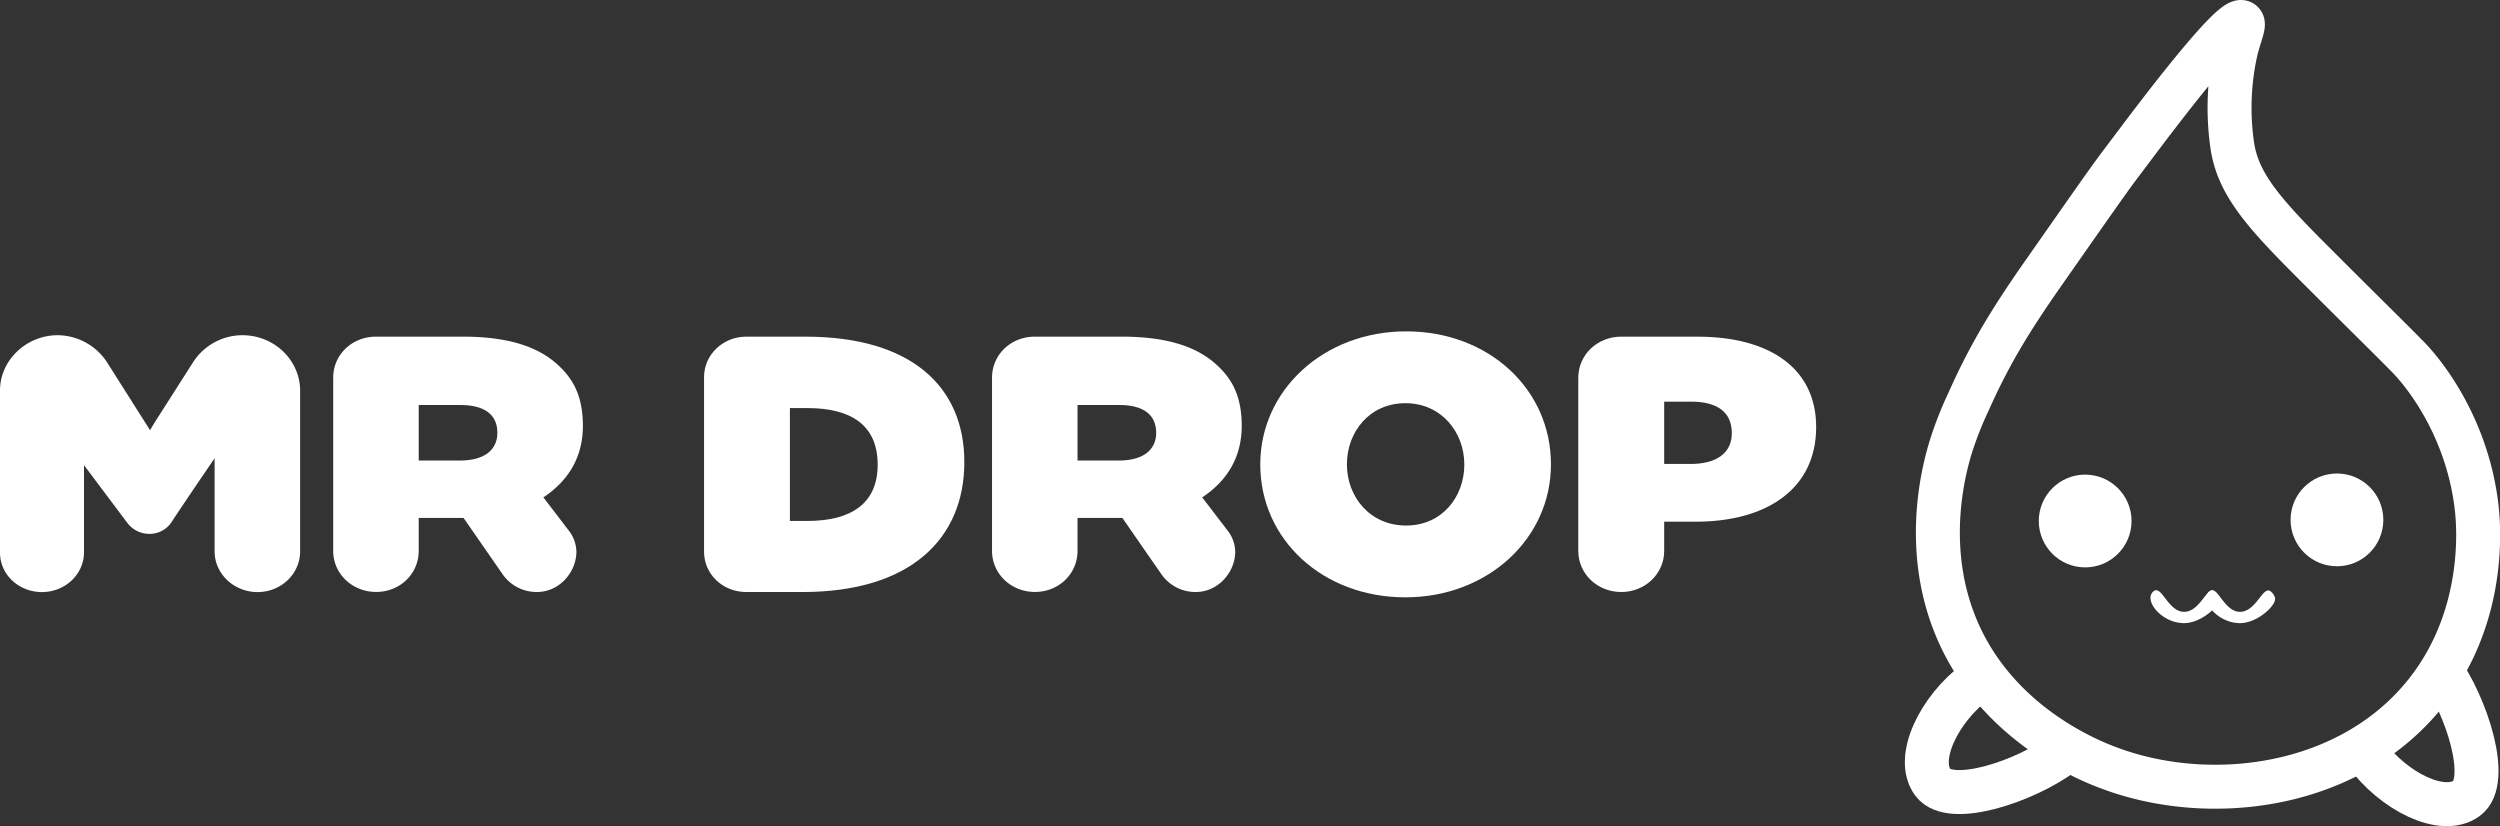 <svg xmlns="http://www.w3.org/2000/svg" viewBox="0 0 909.88 300.63"><rect x="0" y="0" width="909.88" height="300.63" fill="#333333" stroke="none"/><defs><style>.cls-1{fill:none;stroke-width:16px;}.cls-1,.cls-2{stroke:#fff;stroke-miterlimit:10;}.cls-2,.cls-3{fill:#fff;}</style></defs><title>logoMr_drop</title><g id="Слой_2" data-name="Слой 2"><g id="Слой_1-2" data-name="Слой 1"><path class="cls-1" d="M750.9,274.13c-13.88,10.35-41,19.33-47.44,10.64s2.08-26.66,16-37"/><path class="cls-1" d="M887.71,243c10.15,14,18.76,41.23,10,47.58s-26.63-2.45-36.78-16.47"/><path class="cls-1" d="M711.37,226.93c-11.81-29.92-3.07-58.72-1.31-64.52a132.85,132.85,0,0,1,6.54-16.56c8-17.92,16.1-30.7,27-46.31,28.92-41.3,23.51-33.56,33.57-47C783,44.79,812.31,5.71,816,8.11c1,.66-.63,4.05-2.18,10a95.77,95.77,0,0,0-1.31,35.31c2.25,13.88,11.6,24.36,30,42.72,20.53,20.53,24.65,24.42,33.68,33.57,7.72,7.82,22.33,27.83,25.28,55.8.58,5.52,3.52,38.27-18.09,66-27.58,35.45-79.11,42.15-116.61,27.68C757.52,275.69,725,261.54,711.37,226.93Z"/><path class="cls-2" d="M805.66,215.54a3.94,3.94,0,0,1,1.42,1.91c1.07,2.05-5.8,8.84-12.17,8.84-8,0-14.23-8.11-10.75-10.75,2.27-1.72,4.81,7.64,10.75,7.64S803.48,214.22,805.66,215.54Z"/><path class="cls-2" d="M826,215.54a3.94,3.94,0,0,1,1.42,1.91c1.07,2.05-5.8,8.84-12.17,8.84-8,0-14.23-8.11-10.75-10.75,2.27-1.72,4.81,7.64,10.75,7.64S823.84,214.22,826,215.54Z"/><circle class="cls-3" cx="850.54" cy="189.21" r="16.88"/><circle class="cls-3" cx="758.9" cy="189.62" r="16.88"/><path class="cls-3" d="M70.39,131.65A21.41,21.41,0,0,1,88.23,122c11.62,0,21,9.13,21,20.19v58.5c0,8.16-6.91,14.8-15.49,14.8s-15.63-6.64-15.63-14.8V166.78s-10.51,15.35-15.77,23.37a9.51,9.51,0,0,1-8,4.15,10,10,0,0,1-8-4l-15.77-21v31.67c0,8-6.78,14.52-15.35,14.52C6.91,215.46,0,209.24,0,201.08V142.16C0,131,9.68,122,21,122a21.65,21.65,0,0,1,17.84,9.68l15.77,24.89s1.11-1.94,3.32-5.39Z"/><path class="cls-3" d="M207.29,193.47a12.92,12.92,0,0,1,2.49,7.33c0,7.33-6.08,14.66-14.38,14.66a15.07,15.07,0,0,1-12.31-6.22l-14.38-20.74H152.39v12c0,8.3-6.78,14.94-15.49,14.94s-15.63-6.64-15.63-14.94V137.46c0-8.3,6.78-14.94,15.63-14.94h31.53c17.56,0,28.21,4.15,35,10.65,5.95,5.53,8.71,12.17,8.71,21.85,0,11.48-5.39,20.05-14.38,26Zm-39.83-25.86c8.44,0,13.55-3.6,13.55-10.1,0-6.91-5.12-10.1-13.41-10.1H152.39v20.19Z"/><path class="cls-3" d="M293.16,122.53c38.58,0,57.81,18.25,57.81,45.64,0,27.94-19.64,47.3-58.91,47.3H271.59c-8.57,0-15.35-6.5-15.35-14.66V137.19c0-8,6.78-14.66,15.35-14.66Zm.69,67.07c15.77,0,25.58-6.22,25.58-20.47,0-14.52-9.82-20.61-25.58-20.61h-6.36V189.6Z"/><path class="cls-3" d="M447.07,193.47a12.92,12.92,0,0,1,2.49,7.33c0,7.33-6.08,14.66-14.38,14.66a15.07,15.07,0,0,1-12.31-6.22l-14.38-20.74H392.17v12c0,8.3-6.78,14.94-15.49,14.94s-15.63-6.64-15.63-14.94V137.46c0-8.3,6.78-14.94,15.63-14.94h31.53c17.56,0,28.21,4.15,35,10.65,5.95,5.53,8.71,12.17,8.71,21.85,0,11.48-5.39,20.05-14.38,26Zm-39.83-25.86c8.44,0,13.55-3.6,13.55-10.1,0-6.91-5.12-10.1-13.41-10.1H392.17v20.19Z"/><path class="cls-3" d="M458.68,169c0-27,23.09-48.4,53.1-48.4s52.69,21,52.69,48.4c0,27.11-23.09,48.4-53,48.4S458.68,196.51,458.68,169Zm74.26,0c0-11.62-8.3-22.26-21.43-22.26s-21.3,10.51-21.3,22.26,8.3,22.27,21.57,22.27C524.79,191.26,532.95,180.89,532.95,169Z"/><path class="cls-3" d="M617.85,122.53c25.58,0,43.15,11.06,43.15,32.91,0,22.4-17.84,34.43-43.84,34.43H605.68v10.65c0,8.3-6.92,14.94-15.63,14.94s-15.63-6.64-15.63-14.94V137.46c0-8.3,6.91-14.94,15.63-14.94Zm-2.49,46.33c9,0,14.94-3.73,14.94-11.2,0-7.74-5.39-11.48-14.8-11.48h-9.82v22.68Z"/></g></g></svg>